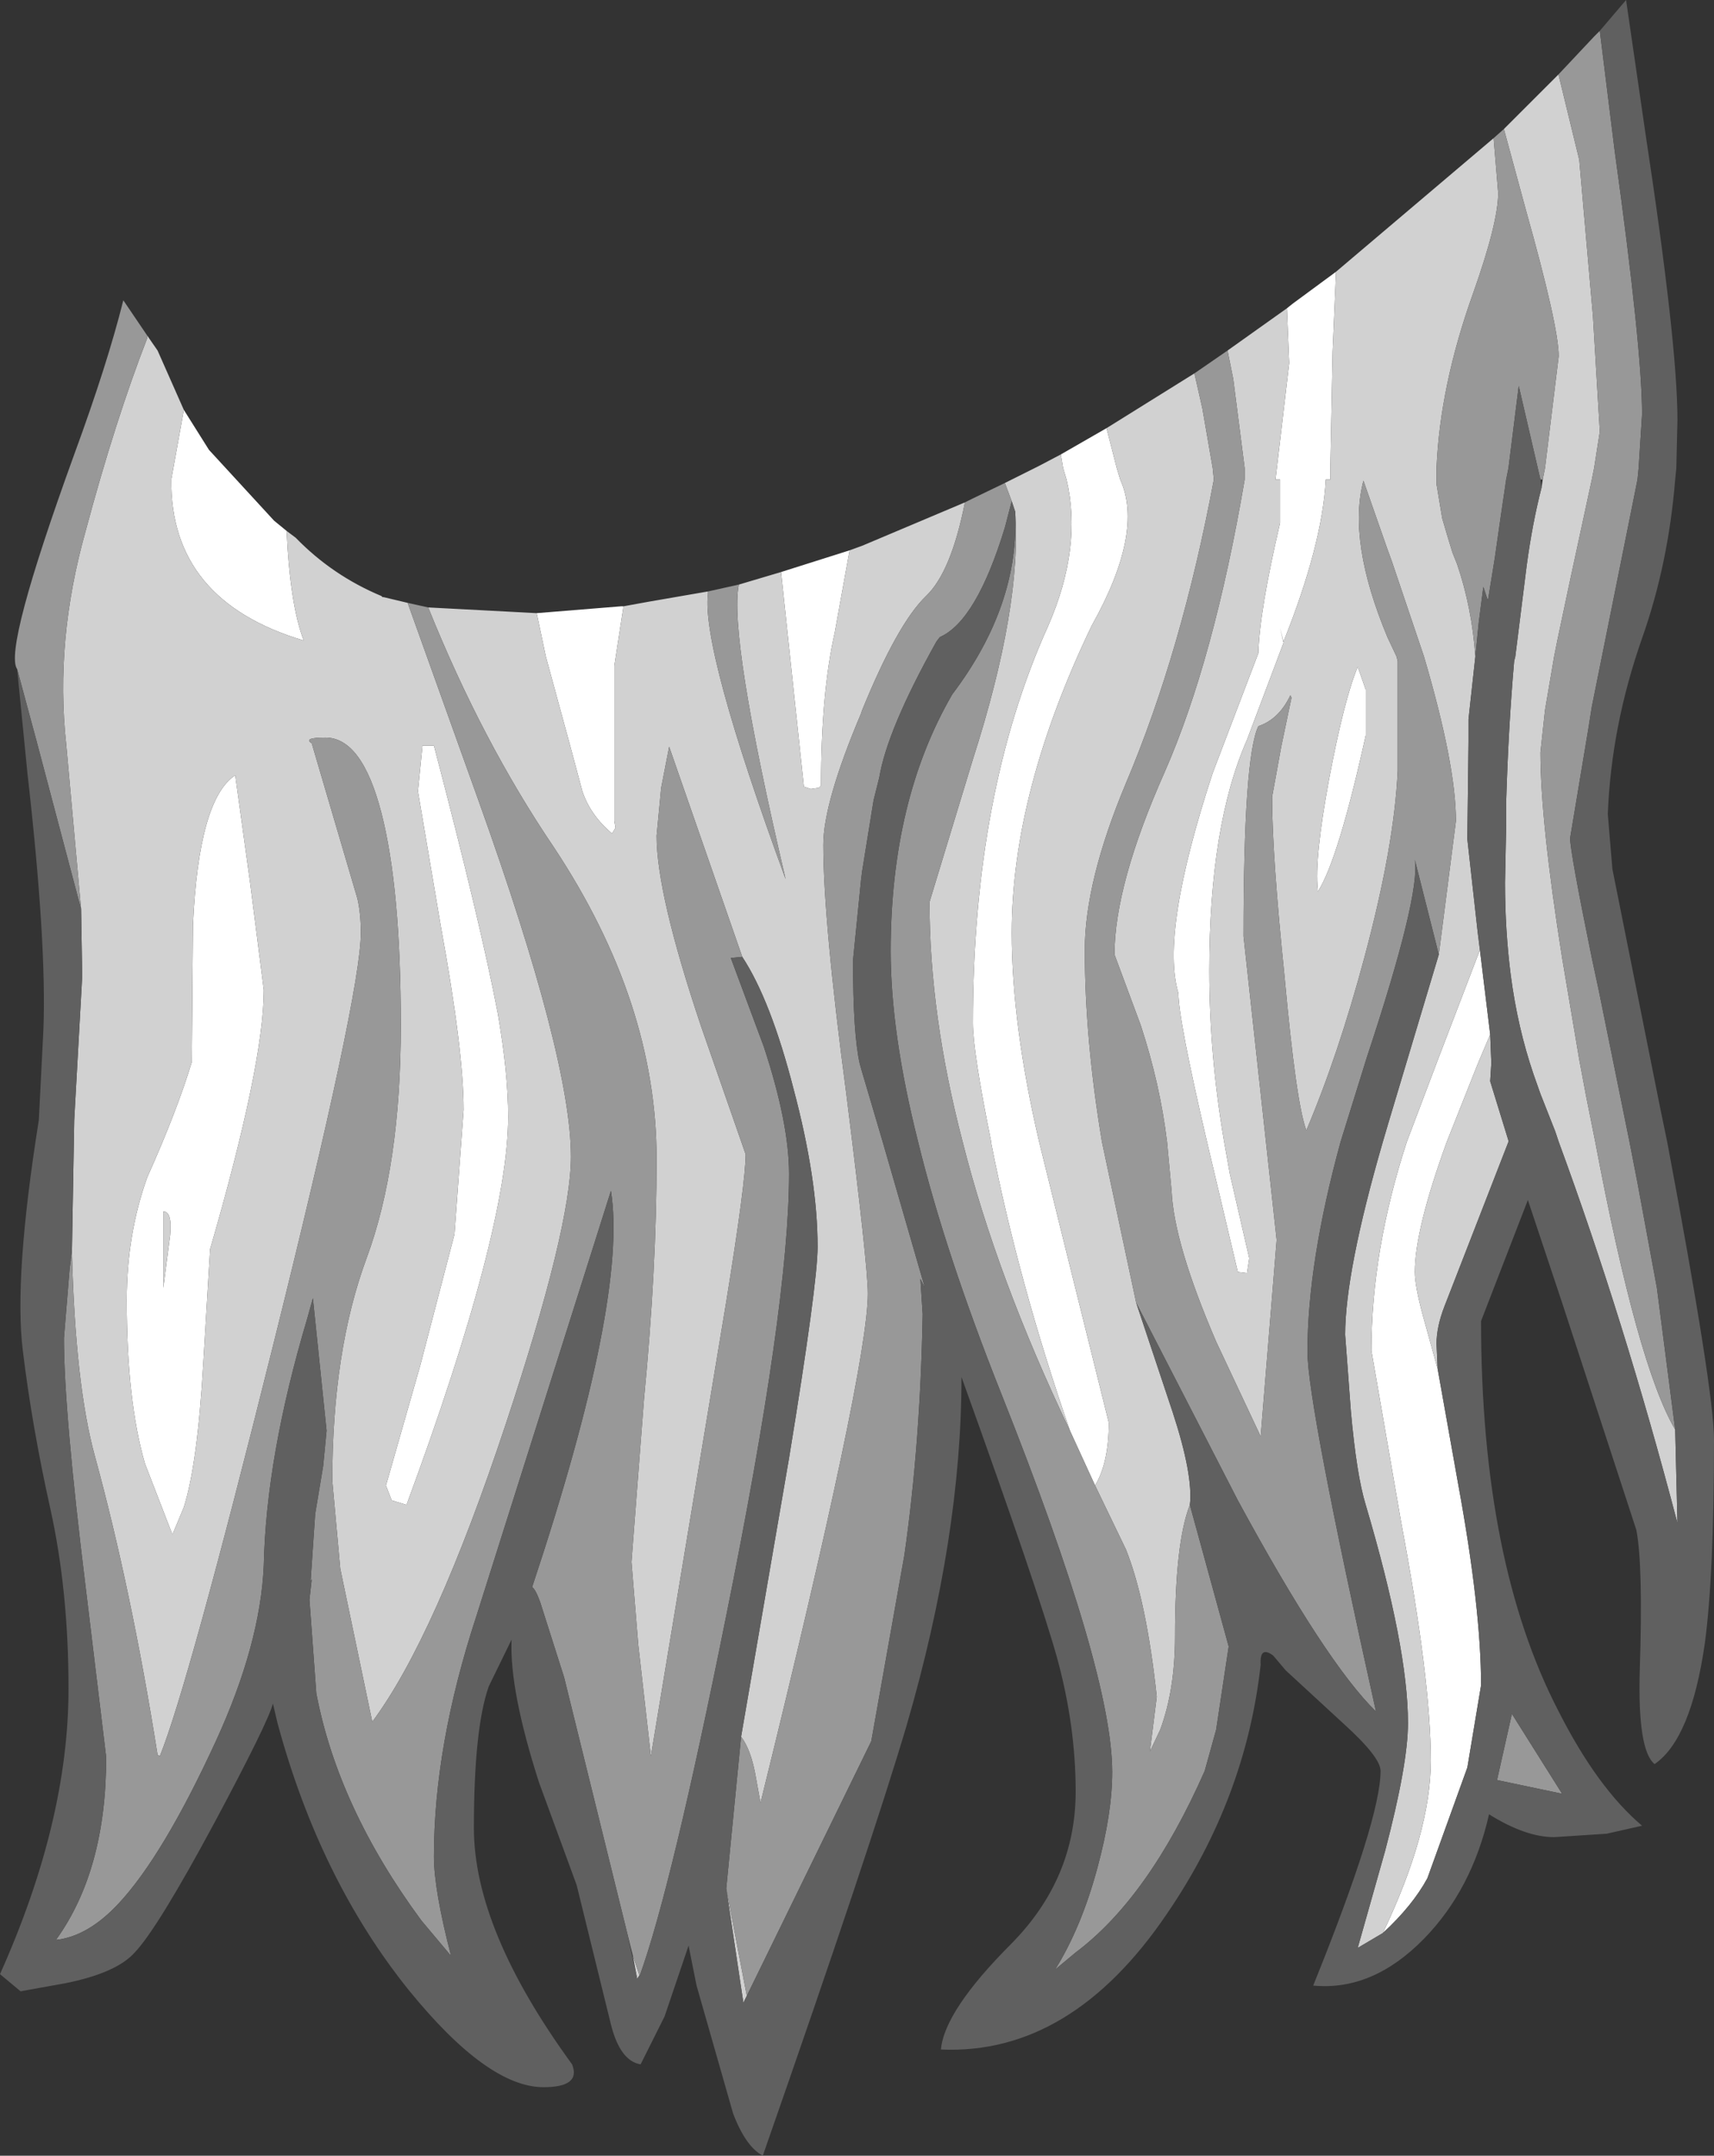 <?xml version="1.0" encoding="UTF-8" standalone="no"?>
<svg xmlns:ffdec="https://www.free-decompiler.com/flash" xmlns:xlink="http://www.w3.org/1999/xlink" ffdec:objectType="shape" height="94.4px" width="75.05px" xmlns="http://www.w3.org/2000/svg">
  <rect width="100%" height="100%" fill="#333333" stroke="none"/>
  <g transform="matrix(1.0, 0.0, 0.0, 1.0, 38.8, 5.9)">
    <path d="M-30.75 12.05 L-29.65 13.8 -26.8 16.9 -26.25 17.35 Q-26.1 20.6 -25.5 22.15 -31.35 20.4 -31.3 15.1 L-30.75 12.05 M-15.3 20.95 L-11.6 20.65 -11.5 20.65 -11.9 23.25 -11.9 30.05 -11.85 30.35 -12.0 30.6 Q-12.95 29.8 -13.3 28.75 L-13.85 26.7 -14.9 22.85 -15.3 20.95 M-4.6 19.15 L-1.6 18.2 -2.25 21.8 Q-2.85 24.45 -2.85 28.5 L-2.95 28.6 -3.3 28.65 -3.6 28.55 -4.6 19.15 M7.65 14.0 L9.65 12.85 10.1 14.6 10.25 15.1 Q11.3 17.4 9.0 21.5 5.5 28.8 5.5 34.95 5.5 38.95 6.7 44.1 L7.65 47.95 9.75 56.4 Q9.75 58.15 9.15 59.15 L8.05 56.75 Q5.8 50.25 4.6 44.15 L4.6 44.1 Q3.8 40.15 3.8 38.9 3.8 28.8 7.1 21.5 8.6 18.05 7.9 15.1 L7.75 14.6 7.65 14.0 M17.55 7.6 L17.8 7.4 19.7 6.0 19.55 9.5 19.45 14.6 19.45 15.1 19.25 15.1 Q19.1 17.95 17.4 22.2 L17.25 21.6 17.4 22.25 15.8 26.5 Q14.15 30.25 14.15 36.6 14.15 40.3 14.8 44.1 L15.05 45.5 15.9 49.2 15.8 49.85 15.4 49.8 14.05 44.1 Q12.8 38.75 12.8 37.6 12.0 34.95 14.3 27.95 L16.3 22.7 Q16.35 20.85 17.25 17.0 L17.25 15.1 17.05 15.1 17.65 10.0 17.55 7.6 M18.9 33.05 Q18.75 31.7 19.4 28.2 20.05 24.75 20.65 23.3 L21.0 24.3 21.0 26.3 Q19.8 31.75 18.9 33.15 L18.9 33.05 M21.75 78.75 Q23.85 74.35 23.85 71.2 23.85 67.65 22.55 60.75 L21.25 53.25 Q21.25 48.85 22.8 44.1 L24.2 40.4 26.0 35.7 26.45 39.4 25.9 40.7 24.55 44.1 Q23.15 47.95 23.15 49.8 23.15 50.4 23.5 51.7 L24.15 54.05 25.05 59.1 Q26.05 64.55 26.05 67.9 L25.45 71.5 23.7 76.35 Q23.05 77.55 21.75 78.75 M-28.5 28.05 L-27.85 32.75 -27.25 37.45 Q-27.25 40.7 -29.6 48.8 L-29.9 53.8 Q-30.15 58.2 -30.75 60.1 L-31.25 61.3 -32.45 58.2 Q-33.25 55.45 -33.25 51.05 -33.25 48.15 -32.35 45.65 -31.05 42.75 -30.4 40.6 L-30.35 34.6 Q-30.1 29.1 -28.5 28.05 M-19.8 26.75 Q-17.75 34.55 -17.0 38.5 -16.55 41.1 -16.55 43.0 -16.55 47.95 -21.0 60.0 L-21.65 59.8 -21.9 59.15 -20.4 53.9 -18.9 48.15 -18.5 42.7 Q-18.5 40.1 -19.5 34.65 L-20.5 28.75 -20.3 26.75 -19.8 26.75 M-31.65 47.15 L-31.65 50.5 -31.35 48.2 Q-31.25 47.15 -31.65 47.15" fill="#ffffff" fill-rule="evenodd" stroke="none"/>
    <path d="M27.05 -0.25 L29.45 -2.65 29.45 -2.6 30.35 1.1 30.95 7.95 31.25 13.0 31.0 14.6 30.9 15.1 29.95 19.5 29.4 22.1 29.25 22.85 28.85 25.2 28.65 27.05 Q28.65 30.05 29.6 36.05 L30.35 40.5 30.65 42.1 31.05 44.1 Q32.9 53.9 34.55 56.7 L34.65 60.8 Q32.3 51.85 29.45 44.1 L29.3 43.65 28.65 42.0 28.35 41.15 Q27.65 39.1 27.35 36.8 27.1 34.85 27.1 32.75 L27.15 30.25 27.15 29.4 27.15 29.2 Q27.25 25.9 27.5 23.05 L27.55 22.85 28.05 18.85 Q28.3 17.0 28.7 15.45 L28.75 15.1 28.85 14.6 29.45 9.7 Q29.45 8.4 28.0 3.25 L27.05 -0.25 M-32.35 8.8 L-31.9 9.45 -30.75 12.05 -31.3 15.1 Q-31.35 20.4 -25.5 22.15 -26.1 20.6 -26.25 17.35 L-25.85 17.65 Q-24.25 19.3 -22.1 20.2 L-22.05 20.25 -22.0 20.25 -20.95 20.5 -17.85 29.15 Q-13.8 40.45 -13.8 44.75 -13.8 47.85 -16.65 56.45 -19.75 65.8 -22.5 69.5 L-23.9 62.8 -24.25 58.95 Q-24.25 53.25 -22.75 49.2 -21.25 45.15 -21.25 39.0 -21.25 33.0 -22.1 29.7 -22.95 26.4 -24.55 26.4 -25.55 26.4 -25.15 26.65 L-23.15 33.45 Q-23.0 34.1 -23.0 34.95 -23.0 37.6 -26.85 53.05 -30.55 67.9 -31.8 71.0 L-31.9 70.95 Q-33.05 63.7 -34.65 57.85 -35.5 54.75 -35.65 48.95 L-35.65 48.9 -35.55 43.15 -35.2 36.85 -35.25 33.9 -35.9 26.7 Q-36.4 22.15 -35.05 17.35 -33.75 12.5 -32.35 8.9 L-32.35 8.8 M-20.05 20.7 L-15.3 20.95 -14.9 22.85 -13.85 26.7 -13.3 28.75 Q-12.95 29.8 -12.0 30.6 L-11.85 30.35 -11.9 30.05 -11.9 23.25 -11.5 20.65 -10.4 20.45 -7.8 20.0 -7.8 20.1 Q-8.1 22.5 -4.4 32.6 -6.9 21.95 -6.45 19.7 L-4.6 19.15 -3.6 28.55 -3.3 28.65 -2.95 28.6 -2.85 28.5 Q-2.85 24.45 -2.25 21.8 L-1.6 18.2 -1.05 18.0 3.45 16.1 Q2.85 19.15 1.75 20.2 0.5 21.4 -1.05 25.2 L-1.1 25.35 Q-2.75 29.25 -2.75 31.1 -2.75 34.4 -1.75 41.95 -0.8 49.5 -0.8 50.75 -0.8 54.0 -5.5 73.05 L-5.7 71.95 Q-5.9 70.75 -6.35 70.15 L-4.25 57.95 Q-3.0 50.3 -3.0 48.7 -3.0 45.75 -4.05 41.8 -5.05 37.9 -6.3 36.0 L-9.5 26.8 -9.85 28.6 -10.05 30.7 Q-10.05 33.25 -8.1 39.05 L-6.15 44.65 Q-6.15 45.85 -7.0 51.1 L-10.3 71.0 -10.85 66.15 -11.15 62.5 -10.6 55.35 Q-10.05 49.65 -10.05 44.85 -10.05 38.0 -14.55 31.2 -17.7 26.55 -20.05 20.7 M5.2 15.25 L6.7 14.5 7.65 14.0 7.75 14.6 7.9 15.1 Q8.6 18.05 7.1 21.5 3.8 28.8 3.8 38.9 3.8 40.15 4.6 44.1 L4.6 44.15 Q5.8 50.25 8.05 56.75 4.85 50.05 3.35 44.1 1.9 38.55 1.9 33.6 L3.8 27.35 Q5.95 20.65 5.65 16.5 L5.5 16.05 5.2 15.25 M9.65 12.85 L13.5 10.45 13.85 12.0 14.3 14.6 14.35 15.1 Q12.95 22.6 10.5 28.4 8.7 32.7 8.7 35.7 8.7 39.6 9.45 44.1 L10.95 51.15 12.55 55.95 Q13.45 58.7 13.3 60.0 12.65 61.65 12.65 65.75 12.65 68.1 12.0 69.85 L11.55 70.8 11.85 68.4 Q11.4 64.2 10.5 61.95 L9.15 59.15 Q9.75 58.15 9.75 56.4 L7.65 47.95 6.7 44.1 Q5.5 38.95 5.5 34.95 5.5 28.8 9.0 21.5 11.3 17.4 10.25 15.1 L10.1 14.6 9.65 12.85 M14.95 9.45 L17.55 7.6 17.65 10.0 17.05 15.1 17.25 15.1 17.25 17.0 Q16.35 20.85 16.3 22.7 L14.3 27.95 Q12.0 34.95 12.8 37.6 12.8 38.75 14.05 44.1 L15.4 49.8 15.8 49.85 15.9 49.2 15.05 45.5 14.8 44.1 Q14.15 40.3 14.15 36.6 14.15 30.25 15.8 26.5 L17.4 22.25 17.25 21.6 17.4 22.2 Q19.1 17.95 19.25 15.1 L19.45 15.1 19.45 14.6 19.55 9.5 19.7 6.0 26.6 0.15 26.8 2.55 Q26.8 3.85 25.7 6.95 24.25 11.0 24.1 14.6 L24.1 15.1 24.1 15.3 24.35 16.8 24.6 17.65 24.8 18.3 25.0 18.8 Q25.65 20.7 25.8 22.85 L25.5 25.6 25.5 26.6 25.45 30.75 25.45 30.85 25.9 34.9 26.0 35.7 24.2 40.4 22.8 44.1 Q21.25 48.85 21.25 53.25 L22.55 60.75 Q23.85 67.65 23.85 71.2 23.85 74.35 21.75 78.75 L20.65 79.4 21.85 75.15 Q22.85 71.35 22.85 69.55 22.85 66.25 21.0 60.0 20.6 58.7 20.35 55.9 L20.1 52.55 Q20.1 49.8 21.75 44.1 L22.0 43.25 24.2 35.9 24.95 30.05 Q24.95 27.6 23.55 22.85 L22.15 18.7 21.95 18.15 20.9 15.15 Q20.2 17.8 21.95 22.0 L22.35 22.85 22.4 23.05 22.4 27.85 Q22.25 31.15 20.95 36.0 19.8 40.3 18.4 43.6 17.95 42.4 17.45 36.9 16.9 31.55 16.9 29.0 L17.3 26.8 17.75 24.65 17.7 24.55 Q17.2 25.6 16.3 25.9 15.65 27.25 15.65 35.1 L17.1 48.4 16.4 57.0 14.45 52.85 Q12.6 48.55 12.5 46.25 L12.3 44.1 Q12.0 41.6 11.15 39.0 L10.0 35.9 Q10.0 32.85 12.2 27.9 14.35 23.0 15.7 15.1 L15.7 14.6 15.2 10.7 14.95 9.45 M18.9 33.05 L18.9 33.15 Q19.8 31.75 21.0 26.3 L21.0 24.3 20.65 23.3 Q20.05 24.75 19.4 28.2 18.75 31.7 18.9 33.05 M-6.1 81.5 L-6.25 81.8 -7.0 76.8 -6.1 81.5 M-10.8 80.6 L-10.9 80.75 -11.1 79.7 -10.8 80.6 M26.45 39.4 L26.5 40.65 26.45 41.45 27.25 44.05 27.25 44.1 24.45 51.3 Q24.1 52.2 24.1 52.95 L24.15 54.05 23.5 51.7 Q23.15 50.4 23.15 49.8 23.15 47.95 24.55 44.1 L25.9 40.7 26.45 39.4 M-19.8 26.75 L-20.3 26.75 -20.5 28.75 -19.5 34.65 Q-18.5 40.1 -18.5 42.7 L-18.9 48.15 -20.4 53.9 -21.9 59.15 -21.65 59.8 -21.0 60.0 Q-16.55 47.95 -16.55 43.0 -16.55 41.1 -17.0 38.5 -17.75 34.55 -19.8 26.75 M-28.5 28.05 Q-30.1 29.1 -30.35 34.6 L-30.4 40.6 Q-31.05 42.75 -32.35 45.65 -33.25 48.15 -33.25 51.05 -33.25 55.45 -32.45 58.2 L-31.25 61.3 -30.75 60.1 Q-30.15 58.2 -29.9 53.8 L-29.6 48.8 Q-27.25 40.7 -27.25 37.45 L-27.85 32.75 -28.5 28.05 M-31.65 47.15 Q-31.25 47.15 -31.35 48.2 L-31.65 50.5 -31.65 47.15" fill="#d1d1d1" fill-rule="evenodd" stroke="none"/>
    <path d="M27.05 -0.25 L28.0 3.25 Q29.45 8.4 29.45 9.7 L28.85 14.6 28.75 15.1 28.65 15.1 27.7 11.0 27.25 14.6 27.15 15.1 26.9 16.8 26.65 18.55 26.35 20.4 26.0 19.35 26.15 19.8 25.95 21.35 25.8 22.85 Q25.65 20.7 25.0 18.8 L24.8 18.3 24.6 17.65 24.35 16.8 24.1 15.3 24.1 15.1 24.1 14.6 Q24.25 11.0 25.7 6.95 26.8 3.85 26.8 2.55 L26.6 0.15 27.05 -0.25 M34.55 56.7 Q32.9 53.9 31.05 44.1 L30.65 42.1 30.35 40.5 29.6 36.05 Q28.65 30.05 28.65 27.05 L28.85 25.2 29.25 22.85 29.4 22.1 29.95 19.5 30.9 15.1 31.0 14.6 31.25 13.0 30.95 7.95 30.35 1.1 29.45 -2.6 29.45 -2.65 31.0 -4.3 31.25 -4.55 31.9 0.7 Q33.1 9.35 33.1 12.25 L32.95 14.6 32.9 15.1 32.6 16.6 30.9 25.05 30.75 26.0 29.95 30.8 Q29.95 31.4 30.9 36.05 L31.2 37.45 32.55 44.1 32.9 45.9 33.75 50.5 34.55 56.7 M-38.05 23.4 Q-38.65 22.55 -35.55 14.0 -34.1 10.05 -33.4 7.25 L-32.35 8.8 -32.35 8.9 Q-33.75 12.5 -35.05 17.35 -36.4 22.15 -35.9 26.7 L-35.25 33.9 -35.4 33.35 -37.2 26.55 -38.05 23.4 M-20.95 20.5 L-20.05 20.7 Q-17.7 26.55 -14.55 31.2 -10.05 38.0 -10.05 44.85 -10.05 49.65 -10.6 55.35 L-11.15 62.5 -10.85 66.15 -10.3 71.0 -7.0 51.1 Q-6.15 45.85 -6.15 44.65 L-8.1 39.05 Q-10.05 33.25 -10.05 30.7 L-9.85 28.6 -9.5 26.8 -6.3 36.0 -6.8 36.05 -5.35 39.95 Q-4.25 43.3 -4.25 45.5 -4.25 51.25 -7.0 64.85 -9.4 76.8 -10.8 80.65 L-10.8 80.6 -11.1 79.7 -11.35 78.7 -14.1 67.55 -15.15 64.25 Q-15.35 63.7 -15.5 63.6 -11.3 50.95 -12.05 46.25 L-17.95 64.9 Q-19.8 70.55 -19.8 75.4 -19.8 76.85 -19.05 79.75 L-20.35 78.2 Q-24.0 73.25 -24.95 68.25 L-25.25 64.15 -25.15 63.25 -25.2 63.35 -25.0 60.4 -24.65 58.3 -24.5 56.75 -25.1 50.95 -25.35 51.85 Q-27.15 57.9 -27.25 62.65 -27.4 66.1 -29.35 70.35 -31.65 75.35 -33.6 77.45 -34.95 78.9 -36.35 79.05 -34.15 76.0 -34.15 71.05 L-35.05 63.6 Q-36.0 55.9 -36.0 52.7 L-35.75 49.65 -35.7 49.3 -35.7 49.25 -35.65 48.9 -35.65 48.95 Q-35.5 54.75 -34.65 57.85 -33.05 63.7 -31.9 70.95 L-31.8 71.0 Q-30.55 67.9 -26.85 53.05 -23.0 37.6 -23.0 34.95 -23.0 34.1 -23.15 33.45 L-25.15 26.65 Q-25.55 26.4 -24.55 26.4 -22.95 26.4 -22.1 29.7 -21.25 33.0 -21.25 39.0 -21.25 45.15 -22.75 49.2 -24.25 53.25 -24.25 58.95 L-23.9 62.8 -22.5 69.5 Q-19.75 65.8 -16.65 56.45 -13.8 47.85 -13.8 44.75 -13.8 40.45 -17.85 29.15 L-20.95 20.5 M-7.8 20.0 L-6.45 19.7 Q-6.9 21.95 -4.4 32.6 -8.1 22.5 -7.8 20.1 L-7.8 20.0 M3.45 16.1 L3.75 15.95 5.2 15.25 5.5 16.05 5.2 17.2 Q3.95 21.3 2.35 22.0 L2.2 22.2 Q0.05 26.05 -0.3 28.15 L-0.55 29.15 -1.05 32.25 -1.1 32.65 -1.45 36.15 Q-1.45 39.4 -1.15 40.7 L-1.05 41.05 -0.15 44.1 1.7 50.5 1.5 50.1 1.6 51.65 Q1.5 57.3 0.8 62.2 L-0.65 70.35 -6.1 81.5 -7.0 76.8 -6.35 70.15 Q-5.9 70.75 -5.7 71.95 L-5.5 73.05 Q-0.8 54.0 -0.8 50.75 -0.8 49.5 -1.75 41.95 -2.75 34.4 -2.75 31.1 -2.75 29.25 -1.1 25.35 L-1.05 25.2 Q0.5 21.4 1.75 20.2 2.85 19.15 3.45 16.1 M13.5 10.45 L14.95 9.45 15.2 10.7 15.7 14.6 15.7 15.1 Q14.35 23.0 12.2 27.9 10.0 32.85 10.0 35.9 L11.15 39.0 Q12.0 41.6 12.3 44.1 L12.5 46.25 Q12.6 48.55 14.45 52.85 L16.4 57.0 17.1 48.4 15.65 35.1 Q15.65 27.25 16.3 25.9 17.2 25.6 17.7 24.55 L17.75 24.65 17.3 26.8 16.9 29.0 Q16.9 31.55 17.45 36.9 17.95 42.4 18.4 43.6 19.8 40.3 20.95 36.0 22.25 31.15 22.4 27.85 L22.4 23.05 22.35 22.85 21.95 22.0 Q20.2 17.8 20.9 15.15 L21.95 18.15 22.15 18.7 23.55 22.85 Q24.95 27.6 24.95 30.05 L24.2 35.9 23.15 31.75 Q23.4 33.3 21.05 40.4 L19.9 44.1 Q18.45 49.4 18.45 53.3 18.45 55.55 21.45 69.05 19.25 66.9 15.4 59.8 L10.95 51.15 9.45 44.1 Q8.7 39.6 8.7 35.7 8.7 32.7 10.5 28.4 12.95 22.6 14.35 15.1 L14.3 14.6 13.85 12.0 13.5 10.45 M8.05 56.75 L9.15 59.15 10.5 61.95 Q11.4 64.2 11.85 68.4 L11.55 70.8 12.0 69.85 Q12.65 68.1 12.65 65.75 12.65 61.65 13.3 60.0 L15.0 66.2 14.45 69.85 13.95 71.65 Q11.5 77.2 8.3 79.6 L7.4 80.35 Q8.55 78.5 9.25 75.9 9.9 73.5 9.9 71.7 9.9 67.35 5.05 55.15 2.6 49.0 1.4 44.1 0.2 39.35 0.2 35.75 0.2 29.15 2.9 24.5 5.85 20.6 5.65 16.5 5.95 20.65 3.8 27.35 L1.9 33.6 Q1.9 38.55 3.35 44.1 4.85 50.05 8.05 56.75 M29.6 72.65 L26.75 72.05 27.4 69.15 29.6 72.65" fill="#989898" fill-rule="evenodd" stroke="none"/>
    <path d="M28.7 15.45 Q28.3 17.0 28.05 18.85 L27.55 22.85 27.5 23.05 Q27.25 25.9 27.15 29.2 L27.15 29.4 27.15 30.25 27.1 32.75 Q27.1 34.85 27.35 36.8 27.65 39.1 28.35 41.15 L28.65 42.0 29.3 43.65 29.45 44.1 Q32.3 51.85 34.65 60.8 L34.55 56.7 33.75 50.5 32.9 45.9 32.55 44.1 31.2 37.45 30.9 36.05 Q29.95 31.4 29.95 30.8 L30.75 26.0 30.9 25.05 32.6 16.6 32.9 15.1 32.95 14.6 33.1 12.25 Q33.1 9.35 31.9 0.7 L31.25 -4.55 32.4 -5.9 33.25 -0.05 Q34.65 9.15 34.65 12.5 L34.6 14.6 34.55 15.1 Q34.25 18.8 33.1 22.05 31.75 25.9 31.6 29.75 L31.8 32.15 33.9 42.65 34.2 44.1 Q36.25 55.0 36.25 57.15 36.25 63.05 35.85 66.05 35.25 70.25 33.65 71.35 32.9 70.75 33.0 67.25 33.15 62.65 32.85 61.1 L29.6 51.15 28.1 46.65 26.05 51.95 Q26.05 62.5 29.45 69.05 31.15 72.4 33.1 74.05 L31.55 74.4 29.25 74.55 Q28.0 74.55 26.4 73.55 25.65 76.85 23.55 79.0 21.3 81.3 18.7 81.05 21.65 73.75 21.65 71.65 21.65 71.05 20.05 69.6 L17.5 67.25 16.95 66.6 Q16.35 66.15 16.4 67.0 15.75 72.85 12.3 77.9 8.1 84.1 2.4 83.85 2.55 82.15 5.5 79.2 8.3 76.35 8.3 72.55 8.3 69.7 7.5 66.75 6.7 63.85 3.3 54.4 3.3 61.4 0.9 69.65 -0.65 74.9 -5.4 88.5 -6.15 88.1 -6.7 86.65 L-8.3 81.05 -8.65 79.3 -9.7 82.4 -10.75 84.5 Q-11.65 84.35 -12.05 82.75 L-13.55 76.65 -15.2 72.15 Q-16.5 68.1 -16.4 65.9 L-17.4 67.95 Q-18.05 69.8 -18.05 74.15 -18.05 78.6 -13.75 84.5 -13.35 85.5 -15.0 85.5 -17.45 85.5 -20.9 81.25 -24.8 76.4 -26.65 69.55 L-26.85 68.7 Q-27.05 69.5 -29.4 73.9 -31.9 78.55 -32.9 79.6 -33.7 80.5 -35.95 80.95 L-37.9 81.3 -38.8 80.55 Q-35.8 73.85 -35.8 68.05 -35.8 63.75 -36.6 60.15 -37.4 56.55 -37.8 53.25 -38.2 50.05 -37.1 43.15 L-36.9 39.2 Q-36.75 35.4 -37.6 27.95 L-38.05 23.4 -37.2 26.55 -35.4 33.35 -35.25 33.9 -35.2 36.85 -35.55 43.15 -35.65 48.9 -35.7 49.25 -35.7 49.3 -35.75 49.65 -36.0 52.7 Q-36.0 55.9 -35.05 63.6 L-34.15 71.05 Q-34.15 76.0 -36.35 79.05 -34.95 78.9 -33.6 77.45 -31.65 75.35 -29.35 70.35 -27.4 66.1 -27.25 62.65 -27.15 57.9 -25.35 51.85 L-25.1 50.95 -24.5 56.75 -24.65 58.3 -25.0 60.4 -25.2 63.35 -25.15 63.25 -25.25 64.15 -24.95 68.25 Q-24.0 73.25 -20.35 78.2 L-19.05 79.75 Q-19.8 76.85 -19.8 75.4 -19.8 70.55 -17.95 64.9 L-12.05 46.25 Q-11.3 50.95 -15.5 63.6 -15.35 63.7 -15.15 64.25 L-14.1 67.55 -11.35 78.7 -10.9 80.75 -10.8 80.6 -10.8 80.65 Q-9.4 76.8 -7.0 64.85 -4.25 51.25 -4.25 45.5 -4.25 43.3 -5.35 39.95 L-6.8 36.05 -6.3 36.0 Q-5.05 37.9 -4.05 41.8 -3.0 45.75 -3.0 48.7 -3.0 50.3 -4.25 57.95 L-6.35 70.15 -7.0 76.8 -6.25 81.8 -6.1 81.5 -0.65 70.35 0.8 62.2 Q1.5 57.3 1.6 51.65 L1.5 50.1 1.7 50.5 -0.15 44.1 -1.05 41.05 -1.15 40.7 Q-1.45 39.4 -1.45 36.15 L-1.1 32.65 -1.05 32.25 -0.55 29.15 -0.3 28.15 Q0.05 26.05 2.2 22.2 L2.35 22.0 Q3.95 21.3 5.2 17.2 L5.5 16.05 5.65 16.5 Q5.85 20.6 2.9 24.5 0.2 29.15 0.2 35.75 0.2 39.35 1.4 44.1 2.6 49.0 5.05 55.15 9.9 67.35 9.9 71.7 9.9 73.5 9.25 75.9 8.55 78.5 7.4 80.35 L8.3 79.6 Q11.5 77.2 13.95 71.65 L14.45 69.85 15.0 66.2 13.3 60.0 Q13.45 58.7 12.55 55.95 L10.95 51.15 15.4 59.8 Q19.25 66.9 21.45 69.05 18.45 55.55 18.45 53.3 18.45 49.4 19.9 44.1 L21.05 40.4 Q23.4 33.3 23.15 31.75 L24.2 35.9 22.0 43.25 21.75 44.1 Q20.1 49.8 20.1 52.55 L20.35 55.9 Q20.6 58.7 21.0 60.0 22.85 66.25 22.85 69.55 22.85 71.35 21.85 75.15 L20.65 79.4 21.75 78.75 Q23.05 77.55 23.7 76.35 L25.45 71.5 26.05 67.9 Q26.05 64.55 25.05 59.1 L24.15 54.05 24.1 52.95 Q24.1 52.2 24.45 51.3 L27.25 44.1 27.25 44.05 26.45 41.45 26.5 40.65 26.45 39.4 26.0 35.7 25.9 34.9 25.45 30.85 25.45 30.75 25.5 26.6 25.5 25.6 25.8 22.85 25.95 21.35 26.15 19.8 26.0 19.35 26.35 20.4 26.65 18.55 26.9 16.8 27.15 15.1 27.25 14.6 27.7 11.0 28.65 15.1 28.7 15.45 M29.6 72.65 L27.4 69.15 26.75 72.05 29.6 72.65" fill="#606060" fill-rule="evenodd" stroke="none"/>
  </g>
</svg>
